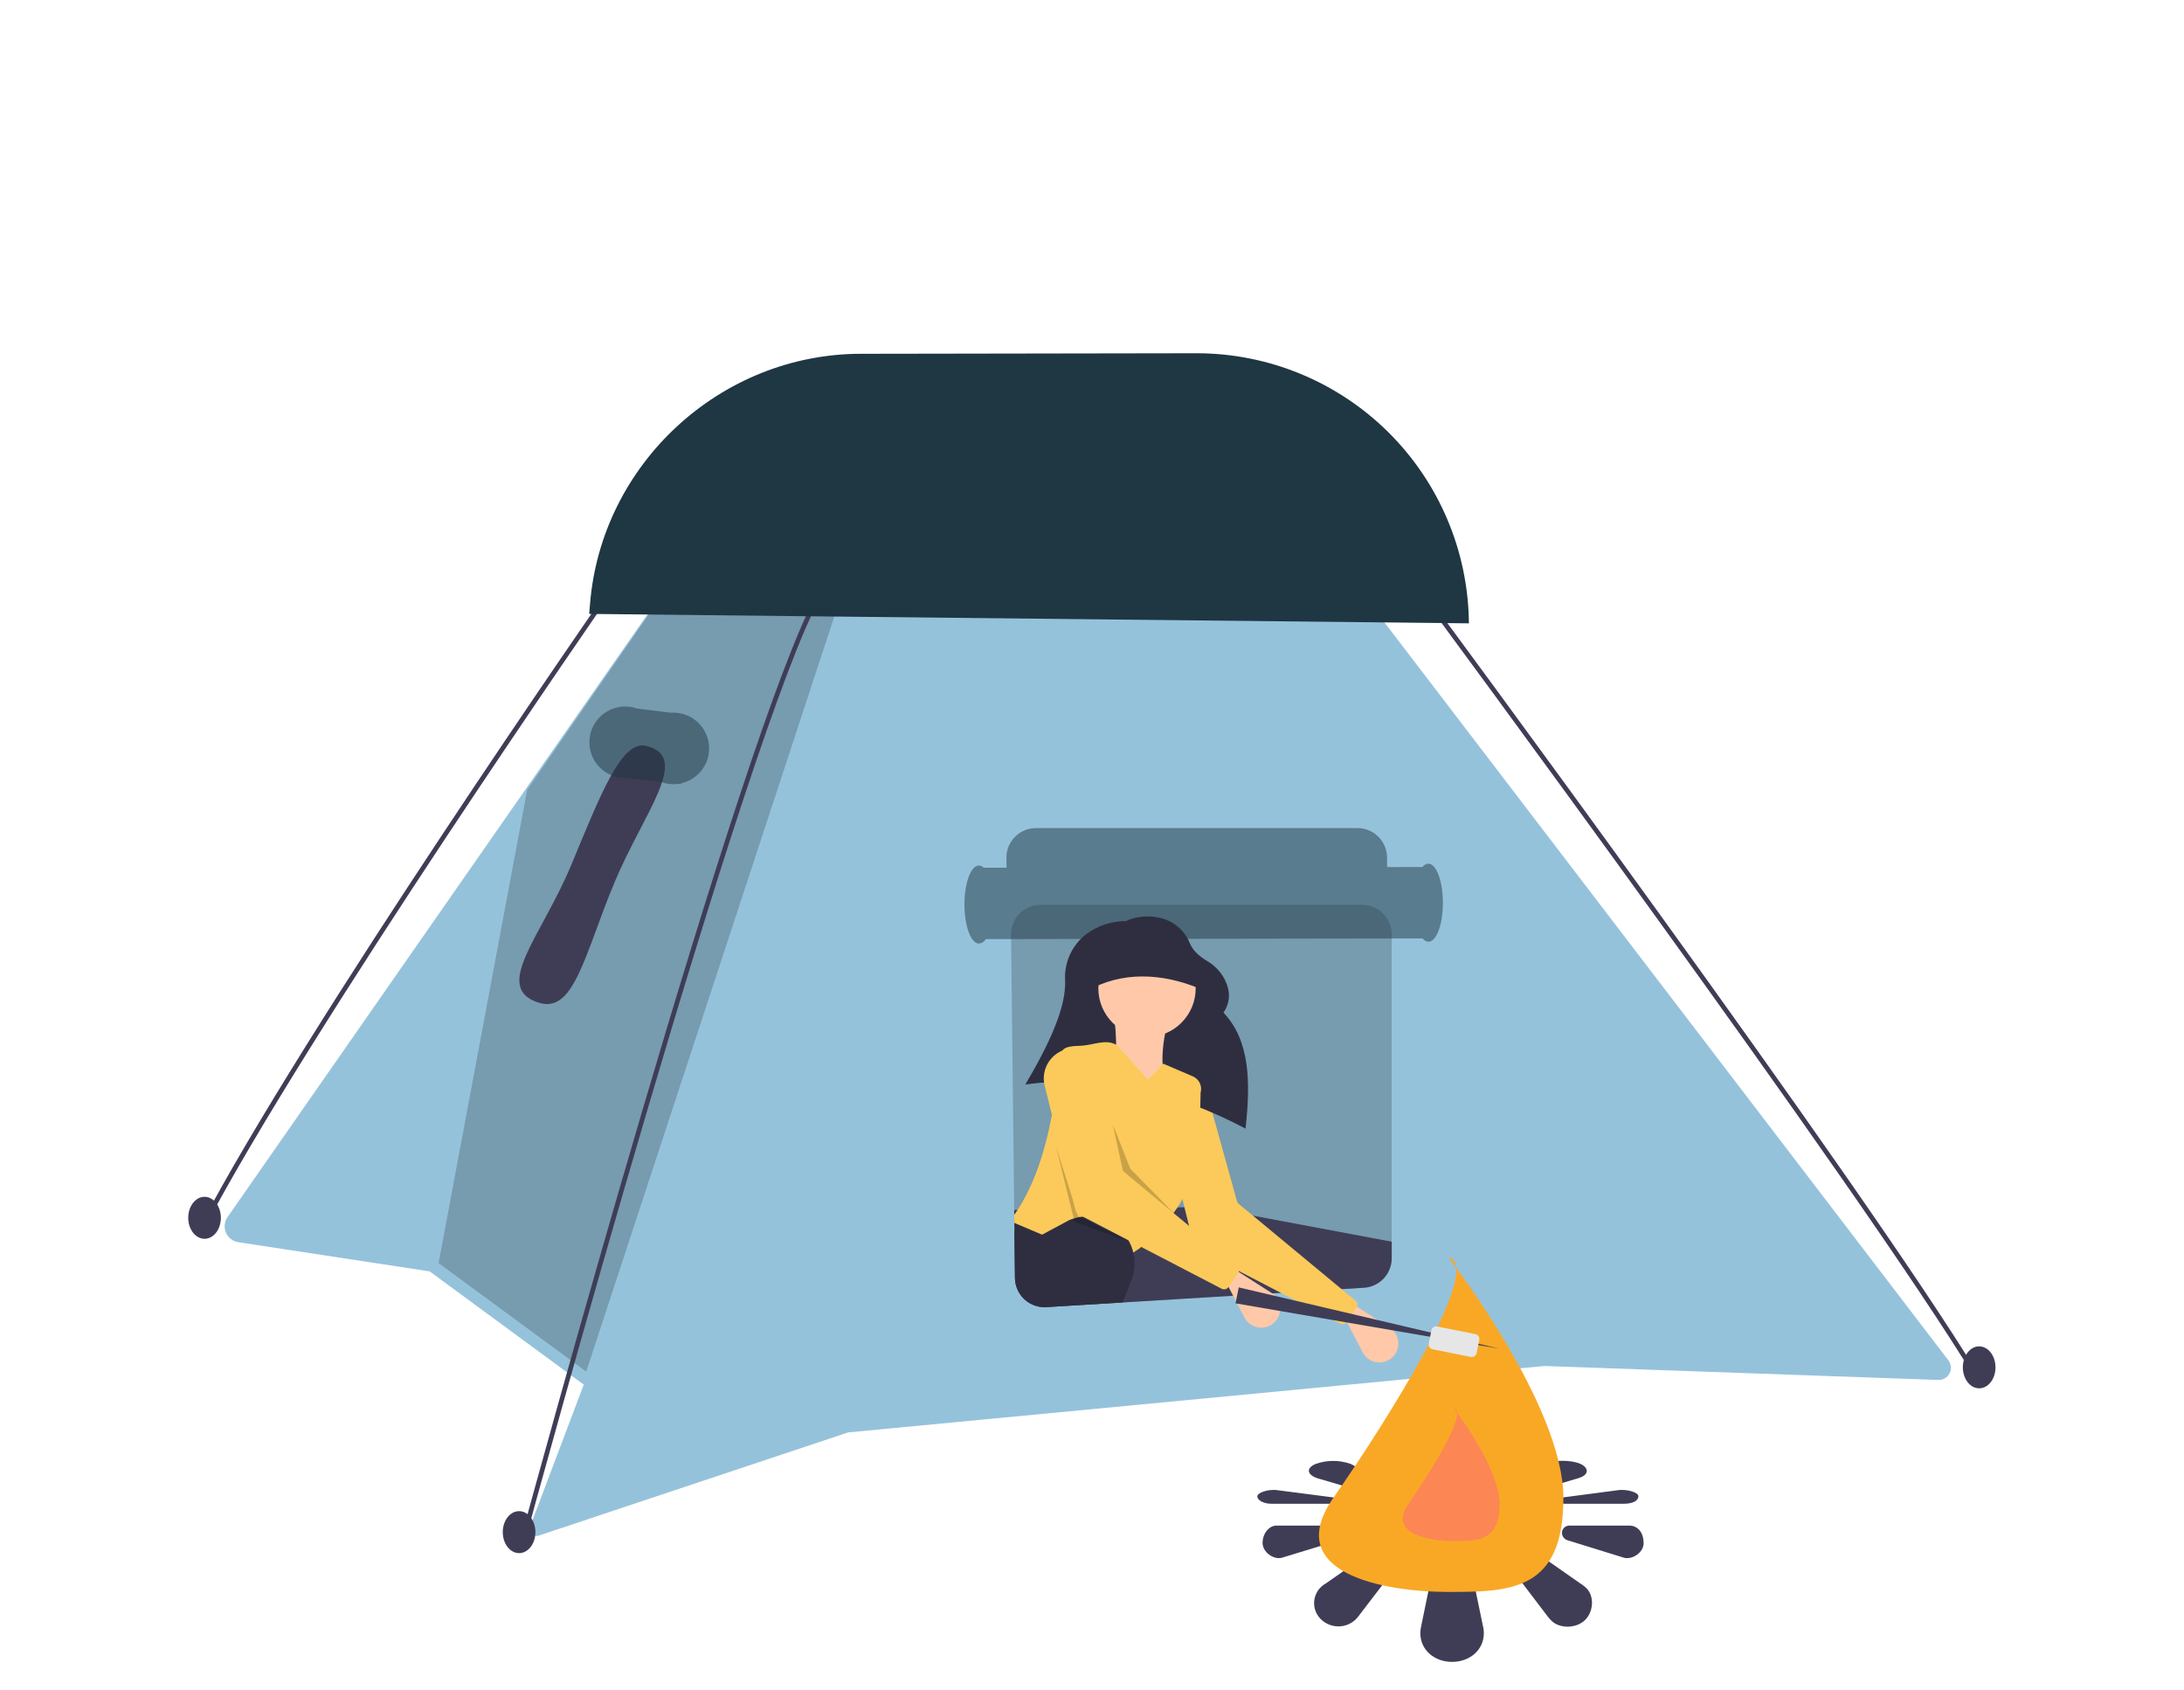 <svg width="940" height="727" viewBox="0 0 940 727" fill="none" xmlns="http://www.w3.org/2000/svg">
<g id="undraw_camping_noc8 1">
<g id="woman-toasting">
<path id="Vector" d="M834.255 593.77L664.695 587.77L575.275 596.3L422.505 610.87L365.015 616.35L231.875 660.75C231.341 660.928 230.767 660.951 230.219 660.816C229.672 660.681 229.175 660.394 228.784 659.988C228.394 659.582 228.127 659.073 228.013 658.521C227.9 657.97 227.946 657.397 228.145 656.87L228.155 656.86L251.245 595.79L248.815 594L185.275 547.31L184.935 547.06L102.545 534.5C101.385 534.322 100.29 533.851 99.362 533.133C98.434 532.414 97.705 531.471 97.243 530.392C96.78 529.314 96.6 528.135 96.72 526.968C96.839 525.8 97.254 524.683 97.925 523.72L223.405 343.66L289.345 249.06L296.495 238.79L570.795 235L838.605 585.35C839.208 586.139 839.575 587.083 839.662 588.072C839.749 589.062 839.553 590.056 839.097 590.938C838.641 591.82 837.944 592.555 837.087 593.056C836.23 593.558 835.248 593.805 834.255 593.77V593.77Z" fill="#95C2DB"/>
<path id="Vector_2" opacity="0.2" d="M364.244 249.587L252.307 590.185L188.774 543.495L226.902 339.847L292.65 245.019L292.837 245.24L364.244 249.587Z" fill="black"/>
<path id="Vector_3" d="M264.326 380.065C251.625 410.598 247.128 436.102 232.063 431.496C211.437 425.191 233.093 402.889 245.794 372.356C258.496 341.822 267.47 318.4 278.058 320.924C297.797 325.629 277.027 349.531 264.326 380.065Z" fill="#3F3D56"/>
<path id="Vector_4" d="M305.204 322.006C305.201 319.985 304.799 317.985 304.023 316.119C303.247 314.253 302.111 312.559 300.679 311.132C299.248 309.706 297.55 308.575 295.682 307.805C293.814 307.034 291.812 306.639 289.791 306.643C289.444 306.643 289.101 306.659 288.759 306.683L274.239 304.891C272.572 304.297 270.816 303.996 269.047 304C268.558 304.001 268.076 304.027 267.599 304.072L267.04 304.003L267.025 304.14C263.617 304.597 260.461 306.183 258.059 308.643C255.658 311.104 254.15 314.298 253.775 317.716C253.401 321.134 254.182 324.579 255.995 327.501C257.807 330.423 260.545 332.654 263.773 333.838L263.743 334.115L265.172 334.275C266.453 334.61 267.772 334.778 269.096 334.775C269.243 334.775 269.388 334.768 269.534 334.764L284.379 336.426C286.124 337.086 287.975 337.422 289.841 337.418C290.536 337.416 291.231 337.367 291.92 337.271L293.186 337.413L293.194 337.042C296.606 336.274 299.655 334.366 301.839 331.633C304.022 328.899 305.209 325.504 305.204 322.006V322.006Z" fill="#1F3643" fill-opacity="0.5"/>
<path id="Vector_5" d="M87.597 529.153L85.82 528.22C131.345 441.451 260.105 256.058 261.4 254.196L263.048 255.342C261.754 257.203 133.064 442.494 87.597 529.153Z" fill="#3F3D56"/>
<path id="Vector_6" d="M227.046 659.188L225.109 658.66C226.047 655.212 319.295 313.17 351.671 255.471L353.421 256.453C321.166 313.938 227.983 655.742 227.046 659.188Z" fill="#3F3D56"/>
<path id="Vector_7" d="M849.991 592.874C800.279 510.982 612.544 257.357 610.653 254.804L612.266 253.61C614.157 256.163 801.947 509.862 851.706 591.833L849.991 592.874Z" fill="#3F3D56"/>
<path id="Vector_8" d="M223.432 668.292C227.312 668.285 230.451 664.237 230.443 659.248C230.435 654.26 227.283 650.222 223.403 650.228C219.523 650.234 216.385 654.283 216.393 659.271C216.401 664.259 219.553 668.298 223.432 668.292Z" fill="#3F3D56"/>
<path id="Vector_9" d="M88.054 533.033C91.934 533.027 95.072 528.978 95.064 523.99C95.056 519.001 91.905 514.963 88.025 514.969C84.145 514.975 81.007 519.024 81.014 524.012C81.023 529 84.174 533.039 88.054 533.033Z" fill="#3F3D56"/>
<path id="Vector_10" d="M851.853 597.381C855.732 597.375 858.871 593.326 858.863 588.338C858.855 583.35 855.703 579.311 851.824 579.317C847.944 579.324 844.805 583.373 844.813 588.361C844.821 593.349 847.973 597.388 851.853 597.381Z" fill="#3F3D56"/>
<path id="Vector_11" d="M253.599 264.158L632.22 268.215C631.957 237.292 619.484 207.726 597.52 185.958C575.555 164.19 545.878 151.985 514.954 152L370.458 152.232C310.019 152.33 258.843 199.594 253.95 259.835L253.599 264.158Z" fill="#1F3643"/>
<path id="Vector_12" opacity="0.2" d="M586.269 389.314H447.889C446.204 389.313 444.536 389.646 442.981 390.295C441.426 390.943 440.015 391.894 438.831 393.093C437.647 394.291 436.712 395.712 436.082 397.275C435.452 398.837 435.138 400.51 435.159 402.194L435.279 412.314L436.509 520.654L436.529 522.744L436.569 526.194L436.609 529.564L436.839 549.874C436.877 553.179 438.198 556.34 440.523 558.689C442.848 561.039 445.995 562.392 449.299 562.464C449.639 562.464 449.989 562.454 450.339 562.434L483.199 560.434L530.739 557.534L547.519 556.514L551.259 556.284L577.409 554.694H577.419L587.039 554.104C590.275 553.903 593.313 552.478 595.535 550.116C597.757 547.755 598.995 544.636 598.999 541.394V402.044C598.996 398.669 597.653 395.433 595.267 393.047C592.88 390.66 589.644 389.318 586.269 389.314V389.314Z" fill="black"/>
<path id="Vector_13" d="M614.766 371.619C614.265 371.659 613.78 371.809 613.344 372.059C612.909 372.309 612.534 372.652 612.247 373.063L596.999 373.088V369.044C596.996 365.669 595.653 362.433 593.267 360.047C590.88 357.66 587.644 356.318 584.269 356.314H445.889C444.205 356.313 442.536 356.646 440.981 357.295C439.426 357.943 438.016 358.894 436.831 360.092C435.647 361.291 434.712 362.712 434.082 364.275C433.452 365.837 433.138 367.51 433.159 369.194L433.209 373.352L423.375 373.367C422.836 372.793 422.096 372.45 421.31 372.411C417.864 372.416 415.082 379.943 415.097 389.222C415.112 398.501 417.918 406.019 421.364 406.013C421.965 405.948 422.541 405.739 423.043 405.404C423.546 405.069 423.961 404.618 424.253 404.089L612.296 403.786C612.585 404.197 612.961 404.539 613.397 404.787C613.833 405.035 614.319 405.184 614.82 405.222C618.266 405.217 621.048 397.69 621.033 388.411C621.018 379.131 618.212 371.614 614.766 371.619Z" fill="#1F3643" fill-opacity="0.5"/>
<path id="Vector_14" d="M599.275 584.058C598.359 584.915 597.257 585.549 596.055 585.909C594.853 586.269 593.585 586.347 592.348 586.136C591.112 585.924 589.941 585.43 588.927 584.691C587.913 583.952 587.084 582.988 586.505 581.875L578.981 567.431L581.975 560.946L598.103 571.268C599.146 571.936 600.024 572.833 600.667 573.892C601.311 574.951 601.705 576.142 601.818 577.376C601.931 578.61 601.761 579.853 601.32 581.011C600.879 582.169 600.18 583.212 599.275 584.058Z" fill="#FFC9A9"/>
<path id="Vector_15" d="M631.772 668.335C631.594 666.666 630.799 665.124 629.542 664.01C628.286 662.897 626.66 662.293 624.982 662.316C623.453 662.306 621.965 662.809 620.757 663.746C619.548 664.683 618.69 665.998 618.319 667.482V667.482L611.656 699.836C611.436 700.782 611.322 701.749 611.316 702.72C611.316 710.016 617.422 715.086 624.982 715.086C632.541 715.086 638.651 710.016 638.651 702.72C638.647 701.551 638.488 700.388 638.179 699.261L631.772 668.335Z" fill="#3F3D56"/>
<path id="Vector_16" d="M682.17 682.806C681.493 682.212 680.764 681.679 679.992 681.213L654.539 663.425C652.06 661.87 649.414 661.914 647.492 663.792C646.653 664.59 646.12 665.657 645.986 666.807C645.853 667.958 646.126 669.118 646.76 670.088L665.979 695.347C666.418 695.96 666.907 696.534 667.443 697.064C670.774 700.787 678.162 700.992 682.222 697.064C686.226 693.07 686.179 685.954 682.17 682.806Z" fill="#3F3D56"/>
<path id="Vector_17" d="M701.298 656.455H675.519C674.692 656.424 673.887 656.72 673.278 657.28C672.669 657.839 672.306 658.617 672.268 659.443C672.255 660.204 672.497 660.948 672.956 661.556C673.415 662.164 674.065 662.6 674.801 662.796L699.12 670.319C702.652 671.142 707.411 667.994 707.411 664.062C707.411 659.062 704.629 656.455 701.298 656.455Z" fill="#3F3D56"/>
<path id="Vector_18" d="M578.633 659.428C578.606 659.003 578.494 658.588 578.305 658.207C578.116 657.826 577.852 657.486 577.53 657.208C577.208 656.93 576.834 656.719 576.429 656.587C576.024 656.455 575.597 656.405 575.173 656.441H549.394C546.147 656.441 543.409 659.948 543.409 663.879C543.409 667.811 548.028 671.142 551.572 670.319L576.257 662.796C576.997 662.624 577.648 662.185 578.086 661.564C578.524 660.943 578.719 660.183 578.633 659.428Z" fill="#3F3D56"/>
<path id="Vector_19" d="M596.325 663.455L570.864 681.166C570.074 681.61 569.337 682.145 568.668 682.758C566.796 684.499 565.692 686.912 565.6 689.467C565.507 692.022 566.433 694.509 568.174 696.38C568.333 696.551 568.497 696.715 568.668 696.874C570.665 698.76 573.308 699.811 576.055 699.811C578.802 699.811 581.446 698.76 583.443 696.874C583.987 696.353 584.478 695.779 584.907 695.161L604.141 670.044C604.785 669.087 605.065 667.932 604.931 666.786C604.797 665.64 604.257 664.581 603.409 663.799C602.459 662.913 601.227 662.393 599.93 662.33C598.633 662.267 597.356 662.665 596.325 663.455V663.455Z" fill="#3F3D56"/>
<path id="Vector_20" d="M635.929 628.843C636.224 628.408 636.388 627.898 636.401 627.372C636.401 624.272 630.291 622.117 622.732 622.117C615.172 622.117 609.066 624.272 609.066 627.372C609.077 627.803 609.194 628.224 609.407 628.598L616.069 642.348C616.833 643.646 619.585 644.553 622.732 644.544C626.279 644.544 629.226 643.422 629.523 641.986L635.929 628.843Z" fill="#3F3D56"/>
<path id="Vector_21" d="M679.972 629.776C675.912 628.107 668.524 628.194 665.193 629.776C664.689 629.986 664.2 630.229 663.729 630.506L644.51 641.241C643.203 642.091 643.511 643.216 645.242 643.917C647.517 644.705 649.981 644.759 652.289 644.072L677.742 636.513C678.48 636.325 679.207 636.099 679.92 635.836C683.929 634.498 683.977 631.473 679.972 629.776Z" fill="#3F3D56"/>
<path id="Vector_22" d="M705.161 643.801C705.161 642.131 700.402 640.793 696.87 641.143L672.551 644.34C671.098 644.543 670.018 645.016 670.018 645.765C670.018 646.513 671.603 647.034 673.269 647.034H699.048C702.379 647.034 705.161 645.927 705.161 643.801Z" fill="#3F3D56"/>
<path id="Vector_23" d="M574.007 644.34L549.322 641.143C545.779 640.793 541.159 642.208 541.159 643.879C541.159 645.55 543.897 647.041 547.144 647.041H572.923C574.717 647.041 576.383 646.549 576.383 645.771C576.383 644.993 575.614 644.543 574.007 644.34Z" fill="#3F3D56"/>
<path id="Vector_24" d="M601.159 643.913C602.96 643.202 603.172 642.127 601.891 641.259L582.657 630.585C582.19 630.303 581.7 630.06 581.193 629.857C576.409 628.193 571.202 628.193 566.418 629.857C566.248 629.924 566.083 629.994 565.925 630.067C562.299 631.723 562.52 634.315 566.418 635.856C567.134 636.131 567.868 636.357 568.615 636.533L594.075 644.06C596.394 644.749 598.87 644.697 601.159 643.913V643.913Z" fill="#3F3D56"/>
<path id="Vector_25" d="M598.999 534.284V541.394C598.995 544.636 597.757 547.755 595.535 550.116C593.313 552.477 590.275 553.903 587.039 554.104L450.339 562.434C448.618 562.54 446.893 562.294 445.27 561.712C443.646 561.131 442.158 560.225 440.895 559.05C439.632 557.875 438.622 556.456 437.924 554.879C437.227 553.301 436.858 551.599 436.839 549.874L436.509 520.654L519.199 519.314L598.999 534.284Z" fill="#3F3D56"/>
<path id="Vector_26" d="M576.708 569.502L515.037 537.471C514.752 537.324 514.502 537.117 514.304 536.865C514.106 536.614 513.963 536.323 513.886 536.011L500.508 482.094C499.732 478.965 500.151 475.66 501.683 472.824C503.216 469.988 505.751 467.826 508.794 466.761L512.017 465.633C512.735 465.382 513.498 465.281 514.257 465.336C515.016 465.391 515.756 465.601 516.43 465.954C517.105 466.306 517.7 466.794 518.179 467.386C518.658 467.977 519.01 468.661 519.213 469.395L532.399 516.864C532.523 517.308 532.779 517.704 533.134 517.998L583.382 559.632C583.815 559.991 584.099 560.499 584.177 561.057C584.255 561.614 584.123 562.181 583.805 562.646L579.612 568.774C579.3 569.229 578.833 569.554 578.298 569.688C577.763 569.823 577.197 569.756 576.708 569.502V569.502Z" fill="#FBCA5A"/>
<path id="Vector_27" d="M536.081 485.62C506.17 469.873 474.86 461.965 441.3 466.664C451.416 449.519 458.93 433.669 458.427 421.802C458.211 417.989 458.934 414.181 460.531 410.712C462.129 407.243 464.553 404.219 467.591 401.904C472.479 398.28 478.404 396.324 484.49 396.327V396.327C489.924 393.904 496.08 393.659 501.69 395.643C504.07 396.539 506.235 397.928 508.043 399.718C509.85 401.508 511.26 403.659 512.18 406.031C513.327 408.811 515.797 411.246 519.38 413.391C522.699 415.311 525.403 418.136 527.176 421.536C529.536 426.233 529.698 430.961 526.605 435.736C538.187 447.903 538.22 466.187 536.081 485.62Z" fill="#2F2E41"/>
<path id="Vector_28" d="M493.679 446.211C505.25 446.211 514.63 436.831 514.63 425.26C514.63 413.689 505.25 404.308 493.679 404.308C482.108 404.308 472.727 413.689 472.727 425.26C472.727 436.831 482.108 446.211 493.679 446.211Z" fill="#FFC9A9"/>
<path id="Vector_29" d="M503.656 470.655L479.212 473.149C480.524 458.857 481.04 445.67 479.212 435.736H503.656C499.014 451.552 499.421 462.825 503.656 470.655Z" fill="#FFC9A9"/>
<path id="Vector_30" d="M516.749 470.114C516.729 472.304 516.683 474.471 516.609 476.614C516.099 491.954 514.169 505.764 508.909 515.934C507.841 518.04 506.565 520.033 505.099 521.884C505.089 521.903 505.076 521.92 505.059 521.934C504.958 522.075 504.848 522.208 504.729 522.334C503.654 523.67 502.459 524.905 501.159 526.024L491.149 536.524L490.689 537.004L487.769 538.954L472.729 548.974L436.609 529.564L436.569 526.194L436.529 522.744C444.559 511.364 449.569 496.564 452.749 479.714C453.619 475.104 454.359 470.334 454.989 465.434C455.419 462.044 455.799 458.584 456.129 455.074C456.18 453.997 456.545 452.957 457.179 452.084C457.179 452.083 457.18 452.082 457.18 452.081C457.18 452.079 457.181 452.078 457.182 452.077C457.183 452.076 457.184 452.076 457.185 452.075C457.187 452.075 457.188 452.074 457.189 452.074C458.729 450.114 461.789 450.154 465.489 449.954C470.679 449.674 475.789 446.984 480.379 449.524C480.493 449.577 480.604 449.637 480.709 449.704L494.179 464.664L500.369 457.994L500.659 457.684L513.409 463.144C514.713 463.708 515.77 464.723 516.383 466.004C516.997 467.285 517.127 468.745 516.749 470.114V470.114Z" fill="#FBCA5A"/>
<path id="Vector_31" d="M488.319 543.644C488.32 546.195 487.838 548.723 486.899 551.094L483.199 560.434L450.339 562.434C449.989 562.454 449.639 562.464 449.299 562.464C445.995 562.392 442.848 561.039 440.523 558.689C438.198 556.34 436.877 553.179 436.839 549.874L436.609 529.564L436.569 526.194L448.529 531.264L460.189 525.004C460.825 524.733 461.476 524.499 462.139 524.304C463.003 524.031 463.885 523.82 464.779 523.674H464.789C465.219 523.604 465.649 523.544 466.079 523.504C471.022 523.009 475.973 524.351 479.989 527.274C482.336 528.974 484.285 531.165 485.699 533.694C485.808 533.868 485.904 534.048 485.989 534.234C486.784 535.724 487.383 537.311 487.769 538.954C488.133 540.491 488.318 542.065 488.319 543.644V543.644Z" fill="#2F2E41"/>
<path id="Vector_32" opacity="0.2" d="M478.963 483.874L483.334 503.929L509.891 526.775L486.446 502.831L478.963 483.874Z" fill="black"/>
<path id="Vector_33" opacity="0.2" d="M454.52 493.352L462.501 525.777L485.947 534.258L463.998 523.283L454.52 493.352Z" fill="black"/>
<path id="Vector_34" d="M518.871 426.507C503.429 419.403 485.971 417.377 470.483 425.011L472.478 407.052L506.399 401.565L518.871 426.507Z" fill="#2F2E41"/>
<path id="Vector_35" d="M548.393 569.093C547.476 569.95 546.374 570.583 545.173 570.944C543.971 571.304 542.703 571.382 541.466 571.17C540.229 570.959 539.058 570.464 538.045 569.725C537.031 568.986 536.202 568.023 535.622 566.91L528.099 552.466L531.092 545.981L547.22 556.302C548.264 556.97 549.141 557.868 549.785 558.927C550.429 559.985 550.823 561.177 550.936 562.411C551.049 563.645 550.878 564.888 550.438 566.046C549.997 567.204 549.297 568.246 548.393 569.093V569.093Z" fill="#FFC9A9"/>
<path id="Vector_36" d="M525.826 554.537L464.154 522.506C463.87 522.358 463.62 522.152 463.422 521.9C463.223 521.648 463.081 521.357 463.004 521.046L449.626 467.129C448.849 464 449.269 460.694 450.801 457.859C452.334 455.023 454.869 452.861 457.912 451.796L461.135 450.668C461.853 450.417 462.615 450.315 463.375 450.37C464.134 450.426 464.874 450.636 465.548 450.988C466.223 451.341 466.818 451.828 467.297 452.42C467.775 453.012 468.127 453.696 468.331 454.429L481.517 501.899C481.64 502.343 481.897 502.739 482.252 503.033L532.5 544.667C532.933 545.026 533.217 545.534 533.295 546.091C533.373 546.649 533.24 547.216 532.923 547.68L528.73 553.808C528.418 554.263 527.951 554.589 527.416 554.723C526.881 554.857 526.315 554.791 525.826 554.537V554.537Z" fill="#FBCA5A"/>
</g>
<g id="outer-flame">
<path id="Fire" d="M672.893 644.495C672.893 684.258 650.732 684.993 623.395 684.993C596.058 684.993 551.177 677.127 573.898 644.495C597.861 610.078 638.972 544.474 623.395 541C623.395 541 672.893 604.732 672.893 644.495Z" fill="#F9A825"/>
</g>
<g id="marshmallow">
<path id="Vector_37" d="M645.315 580.314L531.768 560.808L533.16 553.948L645.315 580.314Z" fill="#3F3D56"/>
<path id="Vector_38" d="M633.076 583.865C633.621 583.972 634.186 583.859 634.648 583.551C635.11 583.242 635.432 582.764 635.543 582.22L636.681 576.525C636.79 575.98 636.678 575.414 636.369 574.951C636.061 574.489 635.581 574.168 635.036 574.059L618.555 570.764C618.009 570.656 617.444 570.769 616.982 571.077C616.519 571.386 616.198 571.864 616.088 572.409L614.95 578.104C614.896 578.373 614.896 578.651 614.949 578.921C615.003 579.192 615.109 579.448 615.262 579.678C615.414 579.907 615.611 580.103 615.839 580.256C616.068 580.41 616.325 580.516 616.595 580.57L633.076 583.865Z" fill="#E6E6E6"/>
</g>
<g id="inner-flame">
<path id="Fire_2" opacity="0.5" d="M645.414 647.084C645.414 662.824 636.642 663.115 625.821 663.115C615 663.115 597.234 660.001 606.228 647.084C615.714 633.461 631.987 607.493 625.821 606.118C625.821 606.118 645.414 631.345 645.414 647.084Z" fill="#FF6584"/>
</g>
</g>
</svg>
